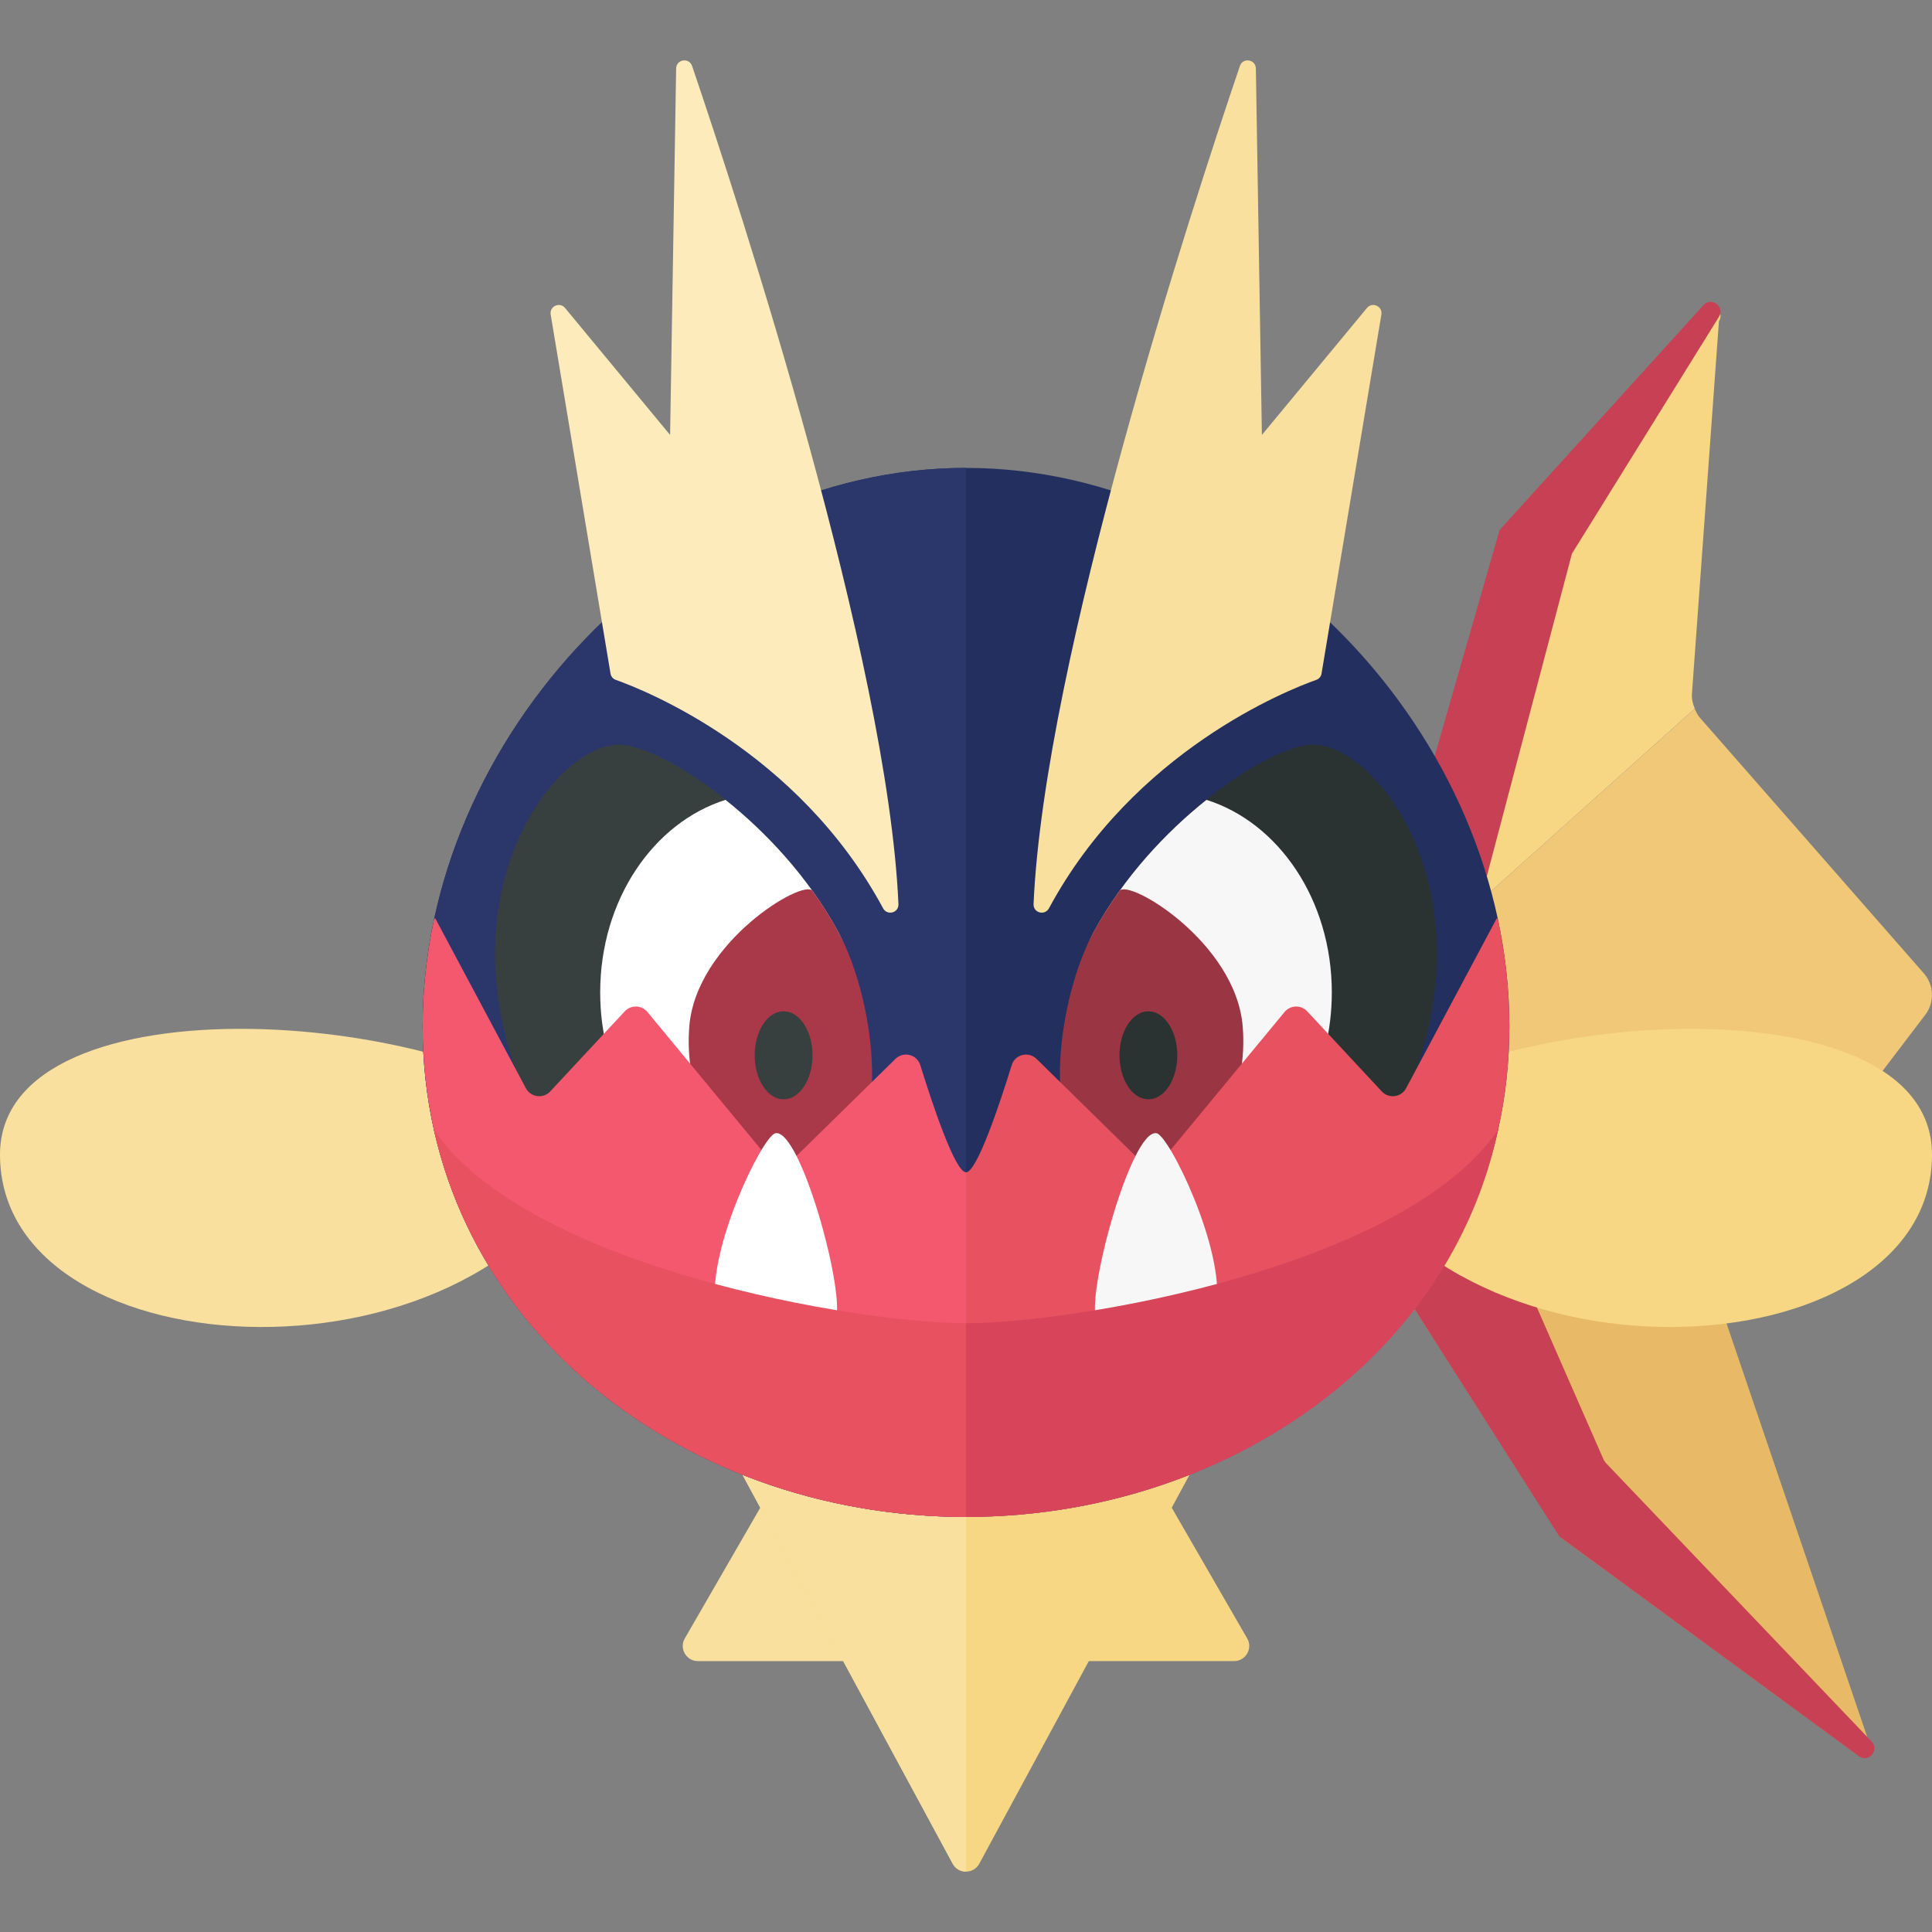 <?xml version="1.0" encoding="utf-8"?>
<!-- Generator: Adobe Illustrator 22.0.1, SVG Export Plug-In . SVG Version: 6.00 Build 0)  -->
<svg version="1.1" id="icons" xmlns="http://www.w3.org/2000/svg" xmlns:xlink="http://www.w3.org/1999/xlink" x="0px" y="0px"
	 width="32px" height="32px" viewBox="0 0 32 32" enable-background="new 0 0 32 32" xml:space="preserve">
<rect x="0" y="0" width="32" height="32" fill="#808080" stroke="none"/>
<g>
	<path fill="#F7D684" d="M28.024,11.491l0.447-6.169c0.105-0.169-0.13-0.342-0.26-0.191l-3.254,3.773l-1.978,6.421
		c-0.001,0.008-0.002,0.02-0.003,0.027l0.049,0.907l5.046-4.522C28.038,11.66,28.018,11.578,28.024,11.491z"/>
	<g>
		<path fill="#E8BA67" d="M23.307,21.487l2.524,3.951c0.013,0.014,0.025,0.027,0.038,0.041l4.854,3.557
			c0.16,0.117,0.349-0.1,0.212-0.243l-2.43-7.143c-0.031-0.091-0.033-0.186-0.015-0.277l-5.301-2.077L23.307,21.487z"/>
		<path fill="#F0C877" d="M31.889,16.808c0.156-0.205,0.146-0.492-0.024-0.686l-3.709-4.234c-0.039-0.044-0.063-0.096-0.086-0.149
			l-5.046,4.522l0.164,3.035l5.301,2.077c0.016-0.08,0.046-0.158,0.097-0.226L31.889,16.808z"/>
	</g>
	<path fill="#C84054" d="M28.211,5.058l-3.373,3.721l-1.859,6.474c-0.001,0.007-0.002,0.019-0.003,0.026l0.246,6.078l2.608,4.095
		l4.958,3.636c0.16,0.117,0.349-0.1,0.212-0.243l-4.407-4.619c-0.01-0.016-0.021-0.031-0.031-0.047l-1.53-3.491
		c-0.007-0.026-0.018-0.067-0.024-0.094l-0.525-5.537l1.553-5.886l2.436-3.925C28.576,5.079,28.341,4.907,28.211,5.058z"/>
</g>
<path fill="#FAE09F" d="M0,19.125c0-3,7.75-2.458,9.917-0.292C8.167,23.167,0,22.792,0,19.125z"/>
<path fill="#F7D684" d="M32,19.125c0-3-7.75-2.458-9.917-0.292C23.833,23.167,32,22.792,32,19.125z"/>
<path fill="#FAE09F" d="M11.559,27.513h3.507l-1.97-3.413l-1.754,3.038C11.246,27.304,11.367,27.513,11.559,27.513z"/>
<path fill="#F7D684" d="M20.441,27.513h-3.507l1.97-3.413l1.754,3.038C20.754,27.304,20.633,27.513,20.441,27.513z"/>
<path fill="#F7D684" d="M16.22,30.869l5.706-10.555H10.074l5.706,10.555C15.875,31.044,16.125,31.044,16.22,30.869z"/>
<path fill="#FAE09F" d="M16,20.314V31c-0.086,0-0.173-0.044-0.22-0.131l-5.706-10.555H16z"/>
<path fill="#232F5E" d="M16,7.75c-4.798,0-9,4.452-9,9.25s4.202,8.125,9,8.125s9-3.327,9-8.125S20.798,7.75,16,7.75z"/>
<path fill="#2B376B" d="M16,7.75c-4.798,0-9,4.452-9,9.25s4.202,8.125,9,8.125V7.75z"/>
<path fill="#373F3F" d="M10.25,12.333c-0.76,0-1.933,1.261-2.042,3.167c-0.094,1.642,0.641,3.214,1.125,3.375
	c0.484,0.161,4.046,1.116,4.583,0.417c0.201-0.261,0.573-2.757-0.042-3.875C12.846,13.545,10.923,12.333,10.25,12.333z"/>
<path fill="#FFFFFF" d="M12.017,13.248c-1.193,0.376-2.076,1.655-2.076,3.19c0,1.292,0.629,2.4,1.537,2.946
	c1.058,0.187,2.158,0.273,2.438-0.091c0.201-0.261,0.573-2.757-0.042-3.875C13.382,14.52,12.685,13.781,12.017,13.248z"/>
<path fill="#A93949" d="M11.417,17c-0.088,1.074,0.41,2.009,1.012,2.513c0.699,0.065,1.22-0.048,1.488-0.222
	c0.833-0.542,0.573-2.757-0.042-3.875c-0.127-0.231-0.268-0.451-0.418-0.66C13.307,14.548,11.531,15.609,11.417,17z"/>
<ellipse fill="#373F3F" cx="12.979" cy="17.479" rx="0.479" ry="0.729"/>
<path fill="#F3586F" d="M14.83,17.54l-1.913,1.877l-2.193-2.655c-0.096-0.116-0.273-0.122-0.376-0.011l-1.234,1.326
	c-0.117,0.126-0.323,0.099-0.404-0.053l-1.502-2.816L7.19,15.225C7.066,15.806,7,16.4,7,17c0,4.798,4.202,8.125,9,8.125v-5.708
	c-0.182,0-0.564-1.151-0.757-1.775C15.188,17.463,14.964,17.408,14.83,17.54z"/>
<path fill="#FFFFFF" d="M12.843,18.77c0.42-0.083,1.186,2.72,0.99,3.105c-0.212,0.416-1.838,0.671-1.98-0.252
	C11.712,20.7,12.631,18.812,12.843,18.77z"/>
<path fill="#E85160" d="M7.187,18.714c0.864,3.858,4.61,6.411,8.813,6.411v-3.208C14.208,21.917,8.75,21,7.187,18.714z"/>
<path fill="#FAE09F" d="M17.119,14.974c0.178-4.047,2.618-11.527,3.418-13.882c0.049-0.144,0.262-0.11,0.264,0.043l0.1,6.069
	l1.74-2.103c0.089-0.107,0.262-0.028,0.239,0.109l-0.991,5.946c-0.008,0.049-0.041,0.089-0.088,0.105
	c-0.468,0.166-3.02,1.172-4.426,3.782C17.305,15.172,17.112,15.12,17.119,14.974z"/>
<path fill="#FDEBBB" d="M14.881,14.974c-0.178-4.047-2.618-11.527-3.418-13.882c-0.049-0.144-0.262-0.11-0.264,0.043l-0.1,6.069
	l-1.74-2.103C9.271,4.994,9.098,5.073,9.121,5.21l0.991,5.946c0.008,0.049,0.041,0.089,0.088,0.105
	c0.468,0.166,3.02,1.172,4.426,3.782C14.695,15.172,14.888,15.12,14.881,14.974z"/>
<path fill="#2B3332" d="M21.75,12.333c0.76,0,1.933,1.261,2.042,3.167c0.094,1.642-0.641,3.214-1.125,3.375
	c-0.484,0.161-4.046,1.116-4.583,0.417c-0.201-0.261-0.573-2.757,0.042-3.875C19.154,13.545,21.077,12.333,21.75,12.333z"/>
<path fill="#F7F7F7" d="M19.983,13.248c1.193,0.376,2.076,1.655,2.076,3.19c0,1.292-0.629,2.4-1.537,2.946
	c-1.058,0.187-2.158,0.273-2.438-0.091c-0.201-0.261-0.573-2.757,0.042-3.875C18.618,14.52,19.315,13.781,19.983,13.248z"/>
<path fill="#9A3644" d="M20.583,17c0.088,1.074-0.41,2.009-1.012,2.513c-0.699,0.065-1.22-0.048-1.488-0.222
	c-0.833-0.542-0.573-2.757,0.042-3.875c0.127-0.231,0.268-0.451,0.418-0.66C18.693,14.548,20.469,15.609,20.583,17z"/>
<ellipse fill="#2B3332" cx="19.021" cy="17.479" rx="0.479" ry="0.729"/>
<path fill="#E85160" d="M17.17,17.54l1.913,1.877l2.193-2.655c0.096-0.116,0.273-0.122,0.376-0.011l1.234,1.326
	c0.117,0.126,0.323,0.099,0.404-0.053l1.502-2.816l0.018,0.017C24.934,15.806,25,16.4,25,17c0,4.798-4.202,8.125-9,8.125v-5.708
	c0.182,0,0.564-1.151,0.757-1.775C16.812,17.463,17.036,17.408,17.17,17.54z"/>
<path fill="#F7F7F7" d="M19.157,18.77c-0.42-0.083-1.186,2.72-0.99,3.105c0.212,0.416,1.838,0.671,1.98-0.252
	C20.288,20.7,19.369,18.812,19.157,18.77z"/>
<path fill="#D84459" d="M24.813,18.714C24,22.562,20.203,25.125,16,25.125v-3.208C17.792,21.917,23.25,21,24.813,18.714z"/>
</svg>
